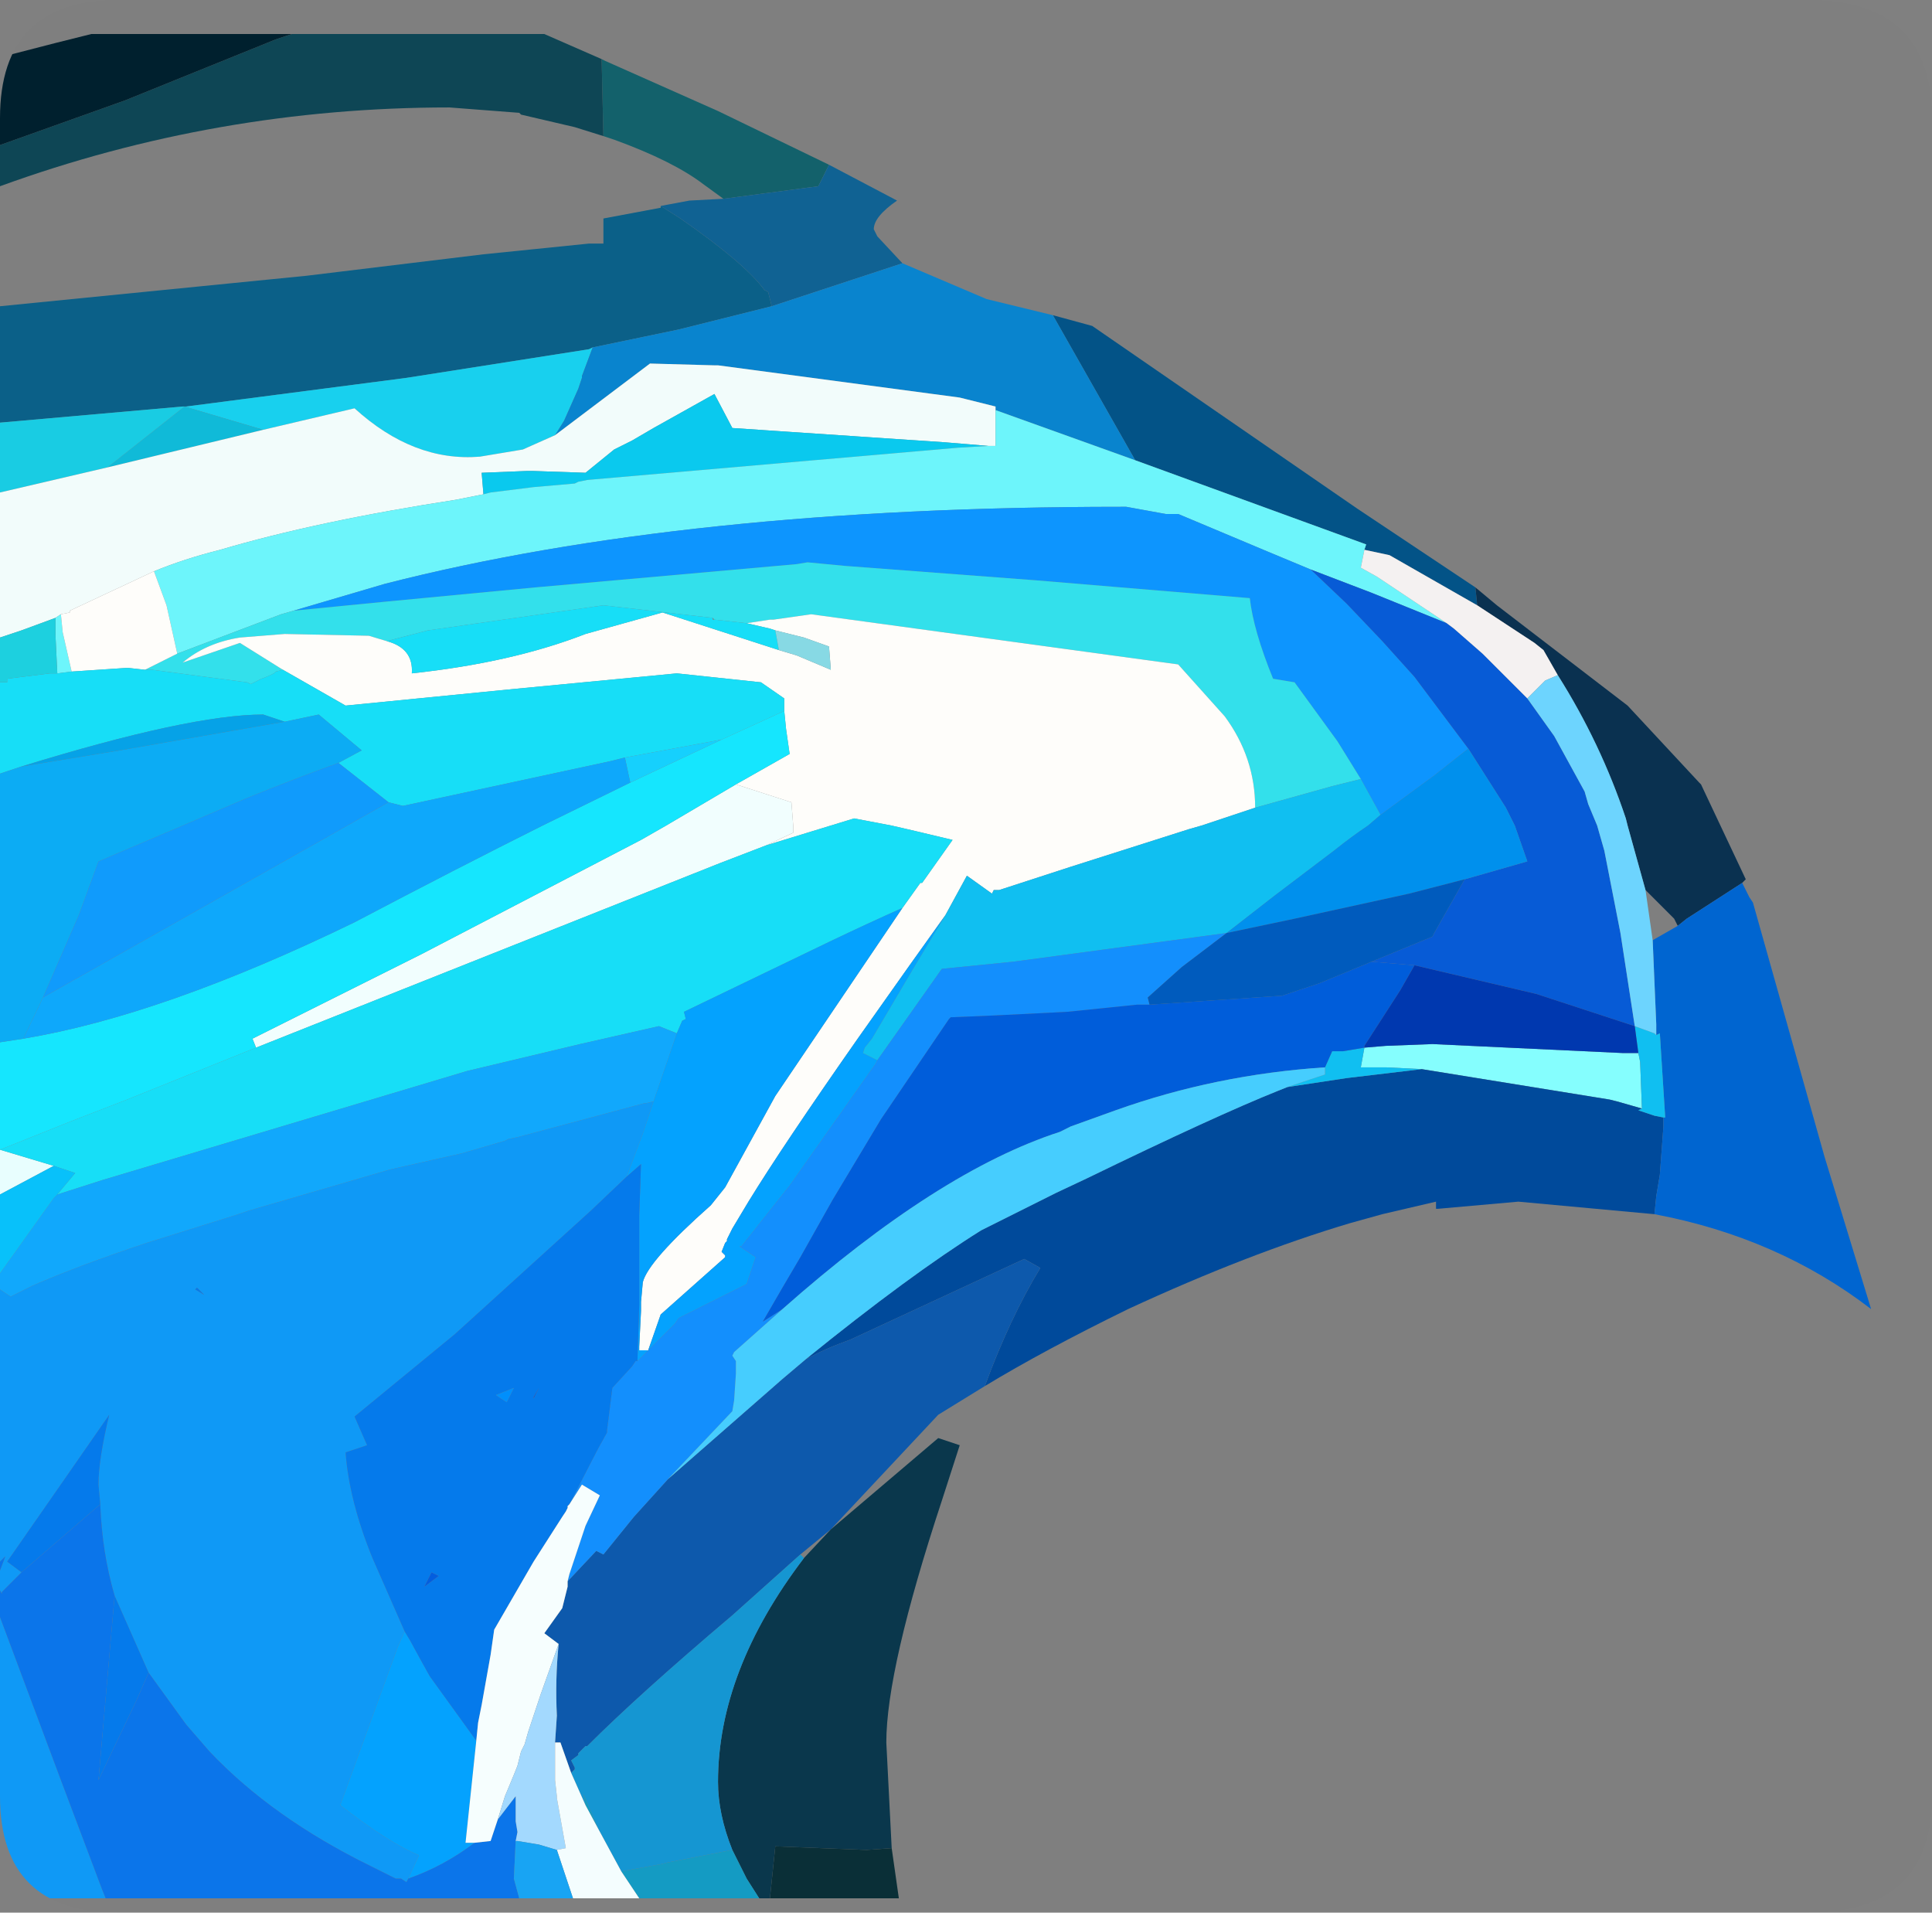 <?xml version="1.0" encoding="UTF-8" standalone="no"?>
<svg xmlns:ffdec="https://www.free-decompiler.com/flash" xmlns:xlink="http://www.w3.org/1999/xlink" ffdec:objectType="frame" height="53.4px" width="53.95px" xmlns="http://www.w3.org/2000/svg">
  <rect width="100%" height="100%" fill="#808080" stroke="none"/>
  <g transform="matrix(1.0, 0.0, 0.0, 1.0, 0.0, 0.0)">
    <clipPath id="clipPath0" transform="matrix(1.0, 0.0, 0.0, 1.0, 0.0, 0.0)">
      <path d="M50.5 0.0 Q53.95 0.0 53.95 3.3 L53.95 50.15 Q53.95 53.4 50.5 53.4 L3.3 53.4 Q0.0 53.4 0.0 50.15 L0.0 3.3 Q0.0 0.0 3.3 0.0 L50.5 0.0" fill="#000000" fill-rule="evenodd" stroke="none"/>
    </clipPath>
    <g clip-path="url(#clipPath0)">
      <use ffdec:characterId="2262" height="52.05" transform="matrix(1.0, 0.0, 0.0, 1.0, 0.0, 0.95)" width="52.25" xlink:href="#shape1"/>
    </g>
    <use ffdec:characterId="2263" height="53.4" transform="matrix(1.0, 0.0, 0.0, 1.0, 0.0, 0.0)" width="53.95" xlink:href="#shape2"/>
  </g>
  <defs>
    <g id="shape1" transform="matrix(1.0, 0.0, 0.0, 1.0, 0.0, -0.95)">
      <path d="M45.75 29.4 L45.8 29.65 45.85 30.95 45.15 30.75 44.95 30.7 39.7 29.85 38.7 29.8 38.0 29.8 38.1 29.25 38.7 29.2 40.0 29.15 45.3 29.4 45.75 29.4" fill="#86ffff" fill-rule="evenodd" stroke="none"/>
      <path d="M20.55 21.9 L22.1 22.4 22.15 23.05 22.15 23.25 21.4 23.6 20.1 24.1 7.15 29.25 7.05 29.0 11.75 26.65 17.9 23.45 18.6 23.05 20.55 21.9" fill="#f2ffff" fill-rule="evenodd" stroke="none"/>
      <path d="M0.0 33.35 L0.0 32.1 1.5 32.55 0.0 33.35" fill="#e9ffff" fill-rule="evenodd" stroke="none"/>
      <path d="M29.4 8.8 L30.5 9.1 37.9 14.2 41.2 16.4 41.25 16.9 38.8 15.5 38.1 15.35 38.15 15.2 31.7 12.85 29.4 8.8" fill="#035388" fill-rule="evenodd" stroke="none"/>
      <path d="M20.2 5.55 L19.65 5.15 Q18.8 4.5 17.15 3.9 L16.85 3.8 16.8 1.65 16.9 1.7 20.05 3.1 23.15 4.6 22.85 5.2 20.2 5.55" fill="#13616b" fill-rule="evenodd" stroke="none"/>
      <path d="M16.85 3.8 L16.05 3.55 14.55 3.2 14.5 3.15 12.55 3.0 Q6.05 3.0 0.0 5.2 L0.0 4.05 3.5 2.8 7.7 1.1 8.15 0.95 15.2 0.95 16.8 1.65 16.85 3.8" fill="#0e4655" fill-rule="evenodd" stroke="none"/>
      <path d="M0.0 11.8 L0.0 8.55 8.55 7.7 13.5 7.1 16.45 6.8 16.85 6.8 16.85 6.1 18.45 5.8 18.45 5.75 19.0 6.1 Q20.8 7.35 21.35 8.1 L21.45 8.15 21.55 8.55 18.95 9.2 16.55 9.7 16.45 9.75 11.35 10.55 5.2 11.35 5.15 11.35 5.1 11.35 0.0 11.8" fill="#0b6089" fill-rule="evenodd" stroke="none"/>
      <path d="M18.45 5.75 L19.25 5.6 20.2 5.55 22.85 5.2 23.15 4.6 25.05 5.6 Q24.4 6.05 24.4 6.4 L24.5 6.6 25.2 7.35 21.55 8.55 21.45 8.15 21.35 8.1 Q20.8 7.35 19.0 6.1 L18.45 5.75" fill="#106294" fill-rule="evenodd" stroke="none"/>
      <path d="M16.55 9.7 L16.25 10.5 16.25 10.55 16.15 10.85 15.75 11.75 15.5 12.15 14.6 12.55 13.4 12.75 Q11.55 12.9 9.9 11.4 L7.35 12.0 5.15 11.35 5.2 11.35 11.35 10.55 16.45 9.75 16.55 9.7" fill="#18d1ef" fill-rule="evenodd" stroke="none"/>
      <path d="M25.2 7.35 L27.55 8.35 29.4 8.8 31.7 12.85 27.8 11.45 27.8 11.35 27.0 11.15 26.8 11.1 20.05 10.2 19.95 10.2 18.15 10.15 15.5 12.15 15.75 11.75 16.15 10.85 16.25 10.55 16.25 10.5 16.55 9.7 18.95 9.2 21.55 8.55 25.2 7.35" fill="#0985cf" fill-rule="evenodd" stroke="none"/>
      <path d="M41.2 16.4 L41.8 16.9 45.45 19.7 47.45 21.85 47.5 21.9 48.75 24.55 48.65 24.65 47.1 25.65 46.85 25.85 46.75 25.65 45.95 24.85 45.45 23.05 45.4 22.85 Q44.7 20.75 43.5 18.85 L43.1 18.15 42.85 17.95 41.25 16.9 41.2 16.4" fill="#0a3150" fill-rule="evenodd" stroke="none"/>
      <path d="M46.2 33.9 L42.4 33.55 40.15 33.75 40.1 33.75 40.1 33.55 38.6 33.9 37.7 34.15 Q34.85 35.0 31.5 36.55 29.15 37.7 27.5 38.7 28.2 36.8 29.05 35.4 L28.6 35.15 23.75 37.4 Q23.05 37.65 22.5 37.95 25.4 35.6 27.4 34.35 L29.5 33.3 30.35 32.9 Q33.95 31.15 35.7 30.45 L35.95 30.35 37.6 30.1 39.7 29.85 44.95 30.7 45.15 30.75 45.85 30.95 45.75 31.0 46.2 31.15 46.45 31.2 46.45 31.4 46.45 31.45 46.35 32.8 46.25 33.4 46.2 33.9" fill="#004a9c" fill-rule="evenodd" stroke="none"/>
      <path d="M48.65 24.65 L48.85 25.05 48.95 25.2 50.95 32.3 52.25 36.55 Q49.65 34.55 46.2 33.9 L46.25 33.4 46.35 32.8 46.45 31.45 46.45 31.4 46.45 31.2 46.5 31.2 46.35 28.85 46.25 28.9 46.25 28.6 46.15 26.25 46.85 25.85 47.1 25.65 48.65 24.65" fill="#0065d1" fill-rule="evenodd" stroke="none"/>
      <path d="M0.0 4.05 L0.0 1.6 1.55 1.2 2.35 1.0 2.55 0.95 8.15 0.95 7.7 1.1 3.5 2.8 0.0 4.05" fill="#00202e" fill-rule="evenodd" stroke="none"/>
      <path d="M5.15 11.35 L7.35 12.0 3.0 13.05 5.15 11.35" fill="#10bbd9" fill-rule="evenodd" stroke="none"/>
      <path d="M0.0 13.75 L0.0 11.8 5.1 11.35 5.15 11.35 3.0 13.05 0.0 13.75" fill="#19cde4" fill-rule="evenodd" stroke="none"/>
      <path d="M27.5 38.7 L26.2 39.5 23.2 42.7 22.35 43.4 20.45 45.1 Q17.85 47.3 16.4 48.75 L16.35 48.75 16.25 48.85 16.15 48.95 16.15 49.0 15.95 49.15 16.05 49.35 16.05 49.4 15.95 49.5 15.65 48.65 15.5 48.65 15.55 47.9 Q15.5 46.9 15.6 45.9 L15.2 45.6 15.7 44.9 15.85 44.3 15.85 44.15 16.65 43.3 16.85 43.4 17.7 42.35 18.65 41.3 21.85 38.5 22.5 37.95 Q23.05 37.65 23.75 37.4 L28.6 35.15 29.05 35.4 Q28.2 36.8 27.5 38.7" fill="#0d59ad" fill-rule="evenodd" stroke="none"/>
      <path d="M23.2 42.7 L26.2 40.15 26.8 40.35 26.3 41.9 Q24.75 46.6 24.75 48.65 L24.9 51.6 24.2 51.65 21.65 51.55 21.5 53.0 21.2 53.0 20.85 52.45 20.45 51.65 Q20.05 50.65 20.05 49.75 20.05 46.65 22.45 43.5 L23.2 42.7" fill="#0a374c" fill-rule="evenodd" stroke="none"/>
      <path d="M15.95 49.5 L16.05 49.4 16.05 49.35 15.95 49.15 16.15 49.0 16.15 48.95 16.25 48.85 16.35 48.75 16.4 48.75 Q17.85 47.3 20.45 45.1 L22.35 43.4 22.45 43.5 Q20.05 46.65 20.05 49.75 20.05 50.65 20.45 51.65 L18.65 52.0 18.45 52.05 17.35 52.25 16.7 51.05 16.3 50.1 16.35 50.4 15.95 49.5" fill="#1597d3" fill-rule="evenodd" stroke="none"/>
      <path d="M21.2 53.0 L17.85 53.0 17.35 52.25 18.45 52.05 18.65 52.0 20.45 51.65 20.85 52.45 21.2 53.0 M16.35 50.4 L16.3 50.1 16.7 51.05 16.35 50.4" fill="#149cc4" fill-rule="evenodd" stroke="none"/>
      <path d="M24.9 51.6 L25.1 53.0 21.5 53.0 21.65 51.55 24.2 51.65 24.9 51.6" fill="#0a2f37" fill-rule="evenodd" stroke="none"/>
      <path d="M0.0 17.8 L0.0 13.75 3.0 13.05 7.35 12.0 9.9 11.4 Q11.55 12.9 13.4 12.75 L14.6 12.55 15.5 12.15 18.15 10.15 19.95 10.2 20.05 10.2 26.8 11.1 27.0 11.15 27.8 11.35 27.8 11.45 27.8 12.45 27.6 12.45 26.4 12.35 20.45 11.95 19.95 11.0 18.25 11.95 17.65 12.3 17.15 12.55 16.35 13.2 14.9 13.15 14.7 13.15 13.45 13.2 13.5 13.8 12.75 13.95 Q8.85 14.55 6.15 15.35 5.15 15.6 4.3 15.95 L1.95 17.05 1.95 17.1 1.7 17.15 1.55 17.25 0.6 17.6 0.0 17.8" fill="#f3fdfc" fill-rule="evenodd" stroke="none"/>
      <path d="M13.5 13.8 L13.45 13.2 14.7 13.15 14.9 13.15 16.35 13.2 17.15 12.55 17.65 12.3 18.25 11.95 19.95 11.0 20.45 11.95 26.4 12.35 27.6 12.45 26.75 12.5 16.4 13.4 16.15 13.45 16.05 13.5 14.9 13.6 13.7 13.75 13.5 13.8" fill="#0acaef" fill-rule="evenodd" stroke="none"/>
      <path d="M27.8 11.45 L31.7 12.85 38.15 15.2 38.1 15.35 38.0 15.85 38.45 16.1 40.4 17.4 38.3 16.55 36.6 15.9 35.4 15.4 32.9 14.35 32.55 14.35 31.45 14.15 31.3 14.15 Q19.15 14.15 10.75 16.3 L8.2 17.05 7.85 17.15 4.95 18.25 4.65 16.9 4.3 15.95 Q5.15 15.6 6.15 15.35 8.85 14.55 12.75 13.95 L13.5 13.8 13.7 13.75 14.9 13.6 16.05 13.5 16.15 13.45 16.4 13.4 26.75 12.5 27.6 12.45 27.8 12.45 27.8 11.45 M1.6 18.8 L1.55 17.75 1.55 17.5 1.55 17.35 1.55 17.25 1.7 17.15 1.75 17.65 2.0 18.75 1.6 18.8" fill="#6df6fc" fill-rule="evenodd" stroke="none"/>
      <path d="M38.0 21.75 L37.35 20.7 36.15 19.05 35.55 18.95 Q35.0 17.6 34.9 16.7 L28.9 16.2 23.6 15.8 22.55 15.7 22.25 15.75 14.95 16.4 10.75 16.8 8.2 17.05 10.75 16.3 Q19.15 14.15 31.3 14.15 L31.45 14.15 32.55 14.35 32.9 14.35 35.4 15.4 36.6 15.9 37.6 16.85 38.6 17.9 39.5 18.9 41.0 20.9 40.05 21.65 38.55 22.75 38.0 21.75" fill="#0d96ff" fill-rule="evenodd" stroke="none"/>
      <path d="M8.2 17.05 L10.75 16.8 14.95 16.4 22.25 15.75 22.55 15.7 23.6 15.8 28.9 16.2 34.9 16.7 Q35.0 17.6 35.55 18.95 L36.15 19.05 37.35 20.7 38.0 21.75 37.2 21.95 35.05 22.55 Q35.05 21.15 34.2 20.0 L32.9 18.55 22.65 17.15 21.6 17.3 21.5 17.3 20.85 17.4 19.95 17.3 19.9 17.25 16.85 16.9 11.95 17.6 10.8 17.9 10.3 17.75 7.95 17.7 6.7 17.8 Q5.75 17.95 5.1 18.5 L6.7 17.95 7.9 18.7 7.7 18.75 7.65 18.8 Q7.45 18.9 7.3 18.95 L7.0 19.1 6.9 19.05 4.25 18.7 4.05 18.7 4.95 18.25 7.85 17.15 8.2 17.05" fill="#33e1ec" fill-rule="evenodd" stroke="none"/>
      <path d="M4.95 18.25 L4.05 18.7 3.6 18.65 3.5 18.65 2.0 18.75 1.75 17.65 1.7 17.15 1.95 17.1 1.95 17.05 4.3 15.95 4.65 16.9 4.95 18.25 M7.9 18.7 L6.7 17.95 5.1 18.5 Q5.75 17.95 6.7 17.8 L7.95 17.7 10.3 17.75 10.8 17.9 Q11.55 18.1 11.5 18.8 14.3 18.5 16.35 17.7 L18.5 17.1 21.75 18.15 22.25 18.3 23.2 18.7 23.15 18.05 22.45 17.8 21.65 17.6 21.5 17.55 20.85 17.4 21.5 17.3 21.6 17.3 22.65 17.15 32.9 18.55 34.2 20.0 Q35.05 21.15 35.05 22.55 L33.55 23.05 33.2 23.15 29.9 24.2 27.9 24.85 27.75 24.85 27.7 24.95 27.0 24.45 26.4 25.55 25.4 26.95 23.95 29.0 Q21.85 32.0 20.9 33.55 L20.45 34.3 20.3 34.6 20.3 34.65 20.25 34.7 20.15 34.95 20.25 35.05 20.25 35.1 18.45 36.7 18.1 37.7 17.85 37.7 17.85 37.6 17.9 36.6 17.9 36.35 17.95 35.8 Q18.1 35.2 19.85 33.65 L20.25 33.15 21.65 30.6 25.2 25.35 25.7 24.65 25.75 24.65 26.6 23.45 25.55 23.2 24.9 23.05 23.85 22.85 21.4 23.6 22.15 23.25 22.15 23.05 22.1 22.4 20.55 21.9 22.05 21.05 21.95 20.35 21.9 19.85 21.9 19.5 21.25 19.05 18.9 18.8 14.2 19.25 9.65 19.7 7.9 18.7" fill="#fffefb" fill-rule="evenodd" stroke="none"/>
      <path d="M0.0 21.6 L0.0 19.05 0.2 19.05 0.2 18.95 1.4 18.8 1.5 18.8 1.6 18.8 2.0 18.75 3.5 18.65 3.6 18.65 4.05 18.7 4.25 18.7 6.9 19.05 7.0 19.1 7.3 18.95 Q7.45 18.9 7.65 18.8 L7.7 18.75 7.9 18.7 9.65 19.7 14.2 19.25 18.9 18.8 21.25 19.05 21.9 19.5 21.9 19.85 20.15 20.65 17.45 21.15 17.05 21.25 11.25 22.5 10.85 22.4 9.45 21.3 10.1 20.95 8.9 19.95 7.95 20.15 7.35 19.95 Q5.3 19.95 0.6 21.4 L0.0 21.6 M10.8 17.9 L11.95 17.6 16.85 16.9 19.9 17.25 19.9 17.3 19.95 17.3 20.85 17.4 21.5 17.55 21.65 17.6 21.75 18.15 18.5 17.1 16.35 17.7 Q14.3 18.5 11.5 18.8 11.55 18.1 10.8 17.9 M21.4 23.6 L23.85 22.85 24.9 23.05 25.55 23.2 26.6 23.45 25.75 24.65 25.7 24.65 25.2 25.35 Q24.3 25.75 23.25 26.25 L19.1 28.25 19.15 28.45 19.05 28.5 18.9 28.85 18.4 28.65 16.2 29.15 13.05 29.9 2.85 32.95 1.6 33.35 2.1 32.75 1.5 32.55 0.0 32.1 2.0 31.3 3.55 30.7 7.15 29.25 20.1 24.1 21.4 23.6" fill="#17dff8" fill-rule="evenodd" stroke="none"/>
      <path d="M21.65 17.6 L22.45 17.8 23.15 18.05 23.2 18.7 22.25 18.3 21.75 18.15 21.65 17.6" fill="#88dae5" fill-rule="evenodd" stroke="none"/>
      <path d="M0.0 32.1 L0.0 29.1 0.65 29.0 Q4.55 28.35 9.9 25.75 12.75 24.25 15.15 23.05 L17.6 21.85 20.15 20.65 21.9 19.85 21.95 20.35 22.05 21.05 20.55 21.9 18.6 23.05 17.9 23.45 11.75 26.65 7.05 29.0 7.15 29.25 3.55 30.7 2.0 31.3 0.0 32.1" fill="#15e7ff" fill-rule="evenodd" stroke="none"/>
      <path d="M17.45 21.15 L20.15 20.65 17.6 21.85 17.45 21.15" fill="#16d1fe" fill-rule="evenodd" stroke="none"/>
      <path d="M10.85 22.4 L11.25 22.5 17.05 21.25 17.45 21.15 17.6 21.85 15.15 23.05 Q12.75 24.25 9.9 25.75 4.55 28.35 0.65 29.0 L1.2 27.85 9.7 23.05 10.85 22.4" fill="#0ea9fc" fill-rule="evenodd" stroke="none"/>
      <path d="M0.0 36.0 L0.0 35.55 1.5 33.45 1.6 33.35 2.85 32.95 13.05 29.9 16.2 29.15 18.4 28.65 18.9 28.85 18.25 30.75 18.05 30.8 18.0 30.8 14.45 31.75 14.2 31.8 14.1 31.85 12.9 32.2 10.9 32.65 6.95 33.8 6.5 33.95 4.1 34.7 Q2.15 35.35 0.9 35.9 L0.3 36.2 0.0 36.0" fill="#11a9fd" fill-rule="evenodd" stroke="none"/>
      <path d="M2.95 53.0 L0.0 53.0 0.0 45.15 1.7 49.7 2.85 52.75 2.95 53.0 M0.0 44.4 L0.0 43.85 0.15 43.45 0.0 43.6 0.0 36.0 0.3 36.2 0.9 35.9 Q2.15 35.35 4.1 34.7 L6.5 33.95 6.95 33.8 10.9 32.65 12.9 32.2 14.1 31.85 14.2 31.8 14.45 31.75 18.0 30.8 18.05 30.8 18.25 30.75 17.95 31.65 17.5 32.85 16.5 33.8 12.7 37.25 9.9 39.55 10.25 40.35 9.65 40.55 Q9.75 41.9 10.4 43.5 L11.3 45.55 11.1 46.0 9.5 50.4 Q10.85 51.45 11.7 51.8 L11.4 52.45 11.35 52.55 11.2 52.45 11.05 52.45 10.35 52.1 Q7.6 50.75 5.85 48.9 L5.2 48.15 4.15 46.7 3.2 44.55 Q2.85 43.35 2.8 42.0 L2.75 41.45 Q2.75 40.75 3.05 39.5 L1.8 41.3 0.2 43.6 0.6 43.9 0.05 44.45 0.05 44.5 0.0 44.4 M5.45 36.0 L5.7 36.15 5.5 35.95 5.45 36.0" fill="#0f9af7" fill-rule="evenodd" stroke="none"/>
      <path d="M25.2 25.35 L21.65 30.6 20.25 33.15 19.85 33.65 Q18.1 35.2 17.95 35.8 L17.9 36.35 17.9 36.6 17.85 37.6 17.85 37.7 18.1 37.7 18.45 36.7 20.25 35.1 20.25 35.05 20.15 34.95 20.25 34.7 20.3 34.65 20.3 34.6 20.45 34.3 20.9 33.55 Q21.85 32.0 23.95 29.0 L25.4 26.95 26.4 25.55 25.5 27.05 24.35 29.0 24.15 29.25 24.1 29.4 24.5 29.6 24.45 29.7 22.05 33.1 20.7 34.8 20.65 34.8 21.1 35.1 20.85 35.85 19.05 36.75 18.95 36.8 18.85 36.95 18.8 37.0 18.1 37.7 17.9 37.9 17.85 37.95 17.8 38.0 17.85 36.45 17.85 33.95 17.9 32.5 17.5 32.85 17.95 31.65 18.25 30.75 18.9 28.85 19.05 28.5 19.15 28.45 19.1 28.25 23.25 26.25 Q24.3 25.75 25.2 25.35 M11.4 52.45 L11.7 51.8 Q10.85 51.45 9.5 50.4 L11.1 46.0 11.3 45.55 11.45 45.8 11.75 46.35 12.0 46.8 13.3 48.6 13.0 51.45 13.25 51.45 Q12.4 52.1 11.4 52.45" fill="#04a3ff" fill-rule="evenodd" stroke="none"/>
      <path d="M46.25 28.9 L46.35 28.85 46.5 31.2 46.45 31.2 46.2 31.15 45.75 31.0 45.85 30.95 45.8 29.65 45.75 29.4 45.65 28.65 46.2 28.85 46.25 28.9 M39.7 29.85 L37.6 30.1 35.95 30.35 37.0 30.0 37.0 29.8 37.2 29.35 37.4 29.35 37.5 29.35 38.1 29.25 38.0 29.8 38.7 29.8 39.7 29.85 M38.0 21.75 L38.55 22.75 38.2 23.05 Q37.75 23.35 37.25 23.75 L35.6 25.0 34.25 26.05 28.3 26.85 26.3 27.05 24.5 29.6 24.1 29.4 24.15 29.25 24.35 29.0 25.5 27.05 26.4 25.55 27.0 24.45 27.7 24.95 27.75 24.85 27.9 24.85 29.9 24.2 33.2 23.15 33.55 23.05 35.05 22.55 37.2 21.95 38.0 21.75" fill="#10c0f2" fill-rule="evenodd" stroke="none"/>
      <path d="M17.8 38.0 L17.85 37.95 17.9 37.9 18.1 37.7 18.8 37.0 18.85 36.95 18.95 36.8 19.05 36.75 20.85 35.85 21.1 35.1 20.65 34.8 20.7 34.8 22.05 33.1 24.45 29.7 24.5 29.6 26.3 27.05 28.3 26.85 34.25 26.05 33.0 27.0 32.05 27.85 32.1 28.05 31.75 28.05 29.8 28.25 27.8 28.35 26.6 28.4 26.55 28.4 26.5 28.45 24.6 31.25 23.25 33.5 22.35 35.1 21.85 35.95 21.3 36.9 21.85 36.55 20.5 37.75 20.45 37.85 20.55 38.0 20.55 38.2 20.55 38.35 20.5 39.1 20.45 39.4 18.65 41.3 17.7 42.35 16.85 43.4 16.65 43.3 15.85 44.15 15.9 43.95 16.05 43.5 16.15 43.2 16.35 42.6 16.75 41.75 16.25 41.45 15.9 42.0 16.7 40.45 16.95 40.0 16.95 39.95 17.1 38.75 17.65 38.15 17.75 38.0 17.8 38.0" fill="#1390fe" fill-rule="evenodd" stroke="none"/>
      <path d="M38.3 26.85 L39.5 26.95 39.1 27.65 38.1 29.2 38.1 29.25 37.5 29.35 37.4 29.35 37.2 29.35 37.0 29.8 Q33.95 30.0 31.15 31.0 L29.9 31.45 29.6 31.6 Q26.2 32.7 21.85 36.55 L21.3 36.9 21.85 35.95 22.35 35.1 23.25 33.5 24.6 31.25 26.5 28.45 26.55 28.4 26.6 28.4 27.8 28.35 29.8 28.25 31.75 28.05 32.1 28.05 35.8 27.8 36.85 27.45 38.3 26.85" fill="#005ddb" fill-rule="evenodd" stroke="none"/>
      <path d="M40.4 17.4 L40.6 17.55 41.4 18.25 42.65 19.5 43.4 20.55 44.25 22.1 44.35 22.45 44.6 23.05 44.8 23.75 45.25 26.05 45.65 28.65 42.9 27.75 39.5 26.95 38.3 26.85 40.0 26.15 40.05 26.05 40.9 24.55 42.65 24.05 42.3 23.05 42.05 22.55 41.0 20.9 39.5 18.9 38.6 17.9 37.6 16.85 36.6 15.9 38.3 16.55 40.4 17.4" fill="#075bd7" fill-rule="evenodd" stroke="none"/>
      <path d="M41.25 16.9 L42.85 17.95 43.1 18.15 43.5 18.85 43.15 19.0 42.65 19.5 41.4 18.25 40.6 17.55 40.4 17.4 38.45 16.1 38.0 15.85 38.1 15.35 38.8 15.5 41.25 16.9" fill="#f5f2f2" fill-rule="evenodd" stroke="none"/>
      <path d="M43.5 18.85 Q44.7 20.75 45.4 22.85 L45.45 23.05 45.95 24.85 46.15 26.25 46.25 28.6 46.25 28.9 46.2 28.85 45.65 28.65 45.25 26.05 44.8 23.75 44.6 23.05 44.35 22.45 44.25 22.1 43.4 20.55 42.65 19.5 43.15 19.0 43.5 18.85" fill="#6dd5ff" fill-rule="evenodd" stroke="none"/>
      <path d="M41.0 20.9 L42.05 22.55 42.3 23.05 42.65 24.05 40.9 24.55 39.35 24.95 36.15 25.65 34.25 26.05 35.6 25.0 37.25 23.75 Q37.75 23.35 38.2 23.05 L38.55 22.75 40.05 21.65 41.0 20.9" fill="#0091ee" fill-rule="evenodd" stroke="none"/>
      <path d="M40.9 24.55 L40.05 26.05 40.0 26.15 38.3 26.85 36.85 27.45 35.8 27.8 32.1 28.05 32.05 27.85 33.0 27.0 34.25 26.05 36.15 25.65 39.35 24.95 40.9 24.55" fill="#005bbe" fill-rule="evenodd" stroke="none"/>
      <path d="M35.95 30.35 L35.7 30.45 Q33.95 31.15 30.35 32.9 L29.5 33.3 27.4 34.35 Q25.4 35.6 22.5 37.95 L21.85 38.5 18.65 41.3 20.45 39.4 20.5 39.1 20.55 38.35 20.55 38.2 20.55 38.0 20.45 37.85 20.5 37.75 21.85 36.55 Q26.2 32.7 29.6 31.6 L29.9 31.45 31.15 31.0 Q33.95 30.0 37.0 29.8 L37.0 30.0 35.95 30.35" fill="#46ceff" fill-rule="evenodd" stroke="none"/>
      <path d="M39.5 26.95 L42.9 27.75 45.65 28.65 45.75 29.4 45.3 29.4 40.0 29.15 38.7 29.2 38.1 29.25 38.1 29.2 39.1 27.65 39.5 26.95" fill="#0038b0" fill-rule="evenodd" stroke="none"/>
      <path d="M0.0 29.1 L0.0 21.6 0.6 21.4 3.35 20.95 7.95 20.15 8.9 19.95 10.1 20.95 9.45 21.3 Q8.2 21.75 6.85 22.3 L5.1 23.05 2.75 24.05 2.2 25.55 1.2 27.85 0.65 29.0 0.0 29.1" fill="#0cadf5" fill-rule="evenodd" stroke="none"/>
      <path d="M7.95 20.15 L3.35 20.95 0.6 21.4 Q5.3 19.95 7.35 19.95 L7.95 20.15" fill="#06a3e8" fill-rule="evenodd" stroke="none"/>
      <path d="M9.45 21.3 L10.85 22.4 9.7 23.05 1.2 27.85 2.2 25.55 2.75 24.05 5.1 23.05 6.85 22.3 Q8.2 21.75 9.45 21.3" fill="#109cfd" fill-rule="evenodd" stroke="none"/>
      <path d="M0.0 19.05 L0.0 17.8 0.6 17.6 1.55 17.25 1.55 17.35 1.55 17.5 1.55 17.75 1.6 18.8 1.5 18.8 1.4 18.8 0.2 18.95 0.2 19.05 0.0 19.05" fill="#1dd1e0" fill-rule="evenodd" stroke="none"/>
      <path d="M17.5 32.85 L17.9 32.5 17.85 33.95 17.85 36.45 17.8 38.0 17.75 38.0 17.65 38.15 17.1 38.75 16.95 39.95 16.95 40.0 16.7 40.45 15.9 42.0 15.85 42.05 15.85 42.1 15.8 42.2 15.7 42.35 14.9 43.6 13.8 45.5 13.7 46.2 13.45 47.6 13.35 48.1 13.3 48.6 12.0 46.8 11.75 46.35 11.45 45.8 11.3 45.55 10.4 43.5 Q9.75 41.9 9.65 40.55 L10.25 40.35 9.9 39.55 12.7 37.25 16.5 33.8 17.5 32.85 M5.45 36.0 L5.5 35.95 5.7 36.15 5.45 36.0 M0.6 43.9 L0.2 43.6 1.8 41.3 3.05 39.5 Q2.75 40.75 2.75 41.45 L2.8 42.0 0.6 43.9 M3.2 44.55 L4.15 46.7 3.8 47.5 2.75 49.7 3.2 44.55 M13.85 38.95 L14.15 39.15 14.35 38.75 13.85 38.95 M15.05 38.75 L14.9 39.0 14.9 39.05 15.05 38.75 M11.85 44.3 L12.25 44.0 12.05 43.9 11.85 44.3" fill="#057aec" fill-rule="evenodd" stroke="none"/>
      <path d="M0.0 35.55 L0.0 33.35 1.5 32.55 2.1 32.75 1.6 33.35 1.5 33.45 0.0 35.55" fill="#08c2fb" fill-rule="evenodd" stroke="none"/>
      <path d="M14.5 53.0 L2.95 53.0 2.85 52.75 1.7 49.7 0.0 45.15 0.0 44.4 0.05 44.5 0.05 44.45 0.6 43.9 2.8 42.0 Q2.85 43.35 3.2 44.55 L2.75 49.7 3.8 47.5 4.15 46.7 5.2 48.15 5.85 48.9 Q7.6 50.75 10.35 52.1 L11.05 52.45 11.2 52.45 11.35 52.55 11.4 52.45 Q12.4 52.1 13.25 51.45 L13.7 51.4 13.9 50.8 14.4 50.15 14.4 50.85 14.45 51.15 14.4 51.4 14.35 52.45 14.5 53.0 M0.0 43.85 L0.0 43.6 0.15 43.45 0.0 43.85" fill="#0b75eb" fill-rule="evenodd" stroke="none"/>
      <path d="M11.85 44.3 L12.05 43.9 12.25 44.0 11.85 44.3 M15.05 38.75 L14.9 39.05 14.9 39.0 15.05 38.75" fill="#035ee0" fill-rule="evenodd" stroke="none"/>
      <path d="M13.85 38.95 L14.35 38.75 14.15 39.15 13.85 38.95" fill="#0090fd" fill-rule="evenodd" stroke="none"/>
      <path d="M13.3 48.6 L13.35 48.1 13.45 47.6 13.7 46.2 13.8 45.5 14.9 43.6 15.7 42.35 15.8 42.2 15.85 42.1 15.85 42.05 15.9 42.0 16.25 41.45 16.75 41.75 16.35 42.6 16.15 43.2 16.05 43.5 15.9 43.95 15.85 44.15 15.85 44.3 15.7 44.9 15.2 45.6 15.6 45.9 15.1 47.3 14.95 47.75 14.75 48.35 14.65 48.7 14.55 48.9 14.45 49.3 14.35 49.55 14.1 50.15 13.9 50.8 13.7 51.4 13.25 51.45 13.0 51.45 13.3 48.6" fill="#f7ffff" fill-rule="evenodd" stroke="none"/>
      <path d="M13.9 50.8 L14.1 50.15 14.35 49.55 14.45 49.3 14.55 48.9 14.65 48.7 14.75 48.35 14.95 47.75 15.1 47.3 15.6 45.9 Q15.5 46.9 15.55 47.9 L15.5 48.65 15.5 48.95 15.5 49.7 15.55 50.15 15.55 50.2 15.8 51.6 15.55 51.65 15.05 51.5 14.45 51.4 14.4 51.4 14.45 51.15 14.4 50.85 14.4 50.15 13.9 50.8" fill="#a4daff" fill-rule="evenodd" stroke="none"/>
      <path d="M17.85 53.0 L16.0 53.0 15.55 51.65 15.8 51.6 15.55 50.2 15.55 50.15 15.5 49.7 15.5 48.95 15.5 48.65 15.65 48.65 15.95 49.5 16.35 50.4 16.7 51.05 17.35 52.25 17.85 53.0" fill="#f5feff" fill-rule="evenodd" stroke="none"/>
      <path d="M16.0 53.0 L14.5 53.0 14.35 52.45 14.4 51.4 14.45 51.4 15.05 51.5 15.55 51.65 16.0 53.0" fill="#18a5f4" fill-rule="evenodd" stroke="none"/>
    </g>
    <g id="shape2" transform="matrix(1.0, 0.0, 0.0, 1.0, 0.0, 0.0)">
      <path d="M50.5 0.0 Q53.95 0.0 53.95 3.3 L53.95 50.15 Q53.95 53.4 50.5 53.4 L3.3 53.4 Q0.0 53.4 0.0 50.15 L0.0 3.3 Q0.0 0.0 3.3 0.0 L50.5 0.0" fill="#000000" fill-opacity="0.004" fill-rule="evenodd" stroke="none"/>
    </g>
  </defs>
</svg>
